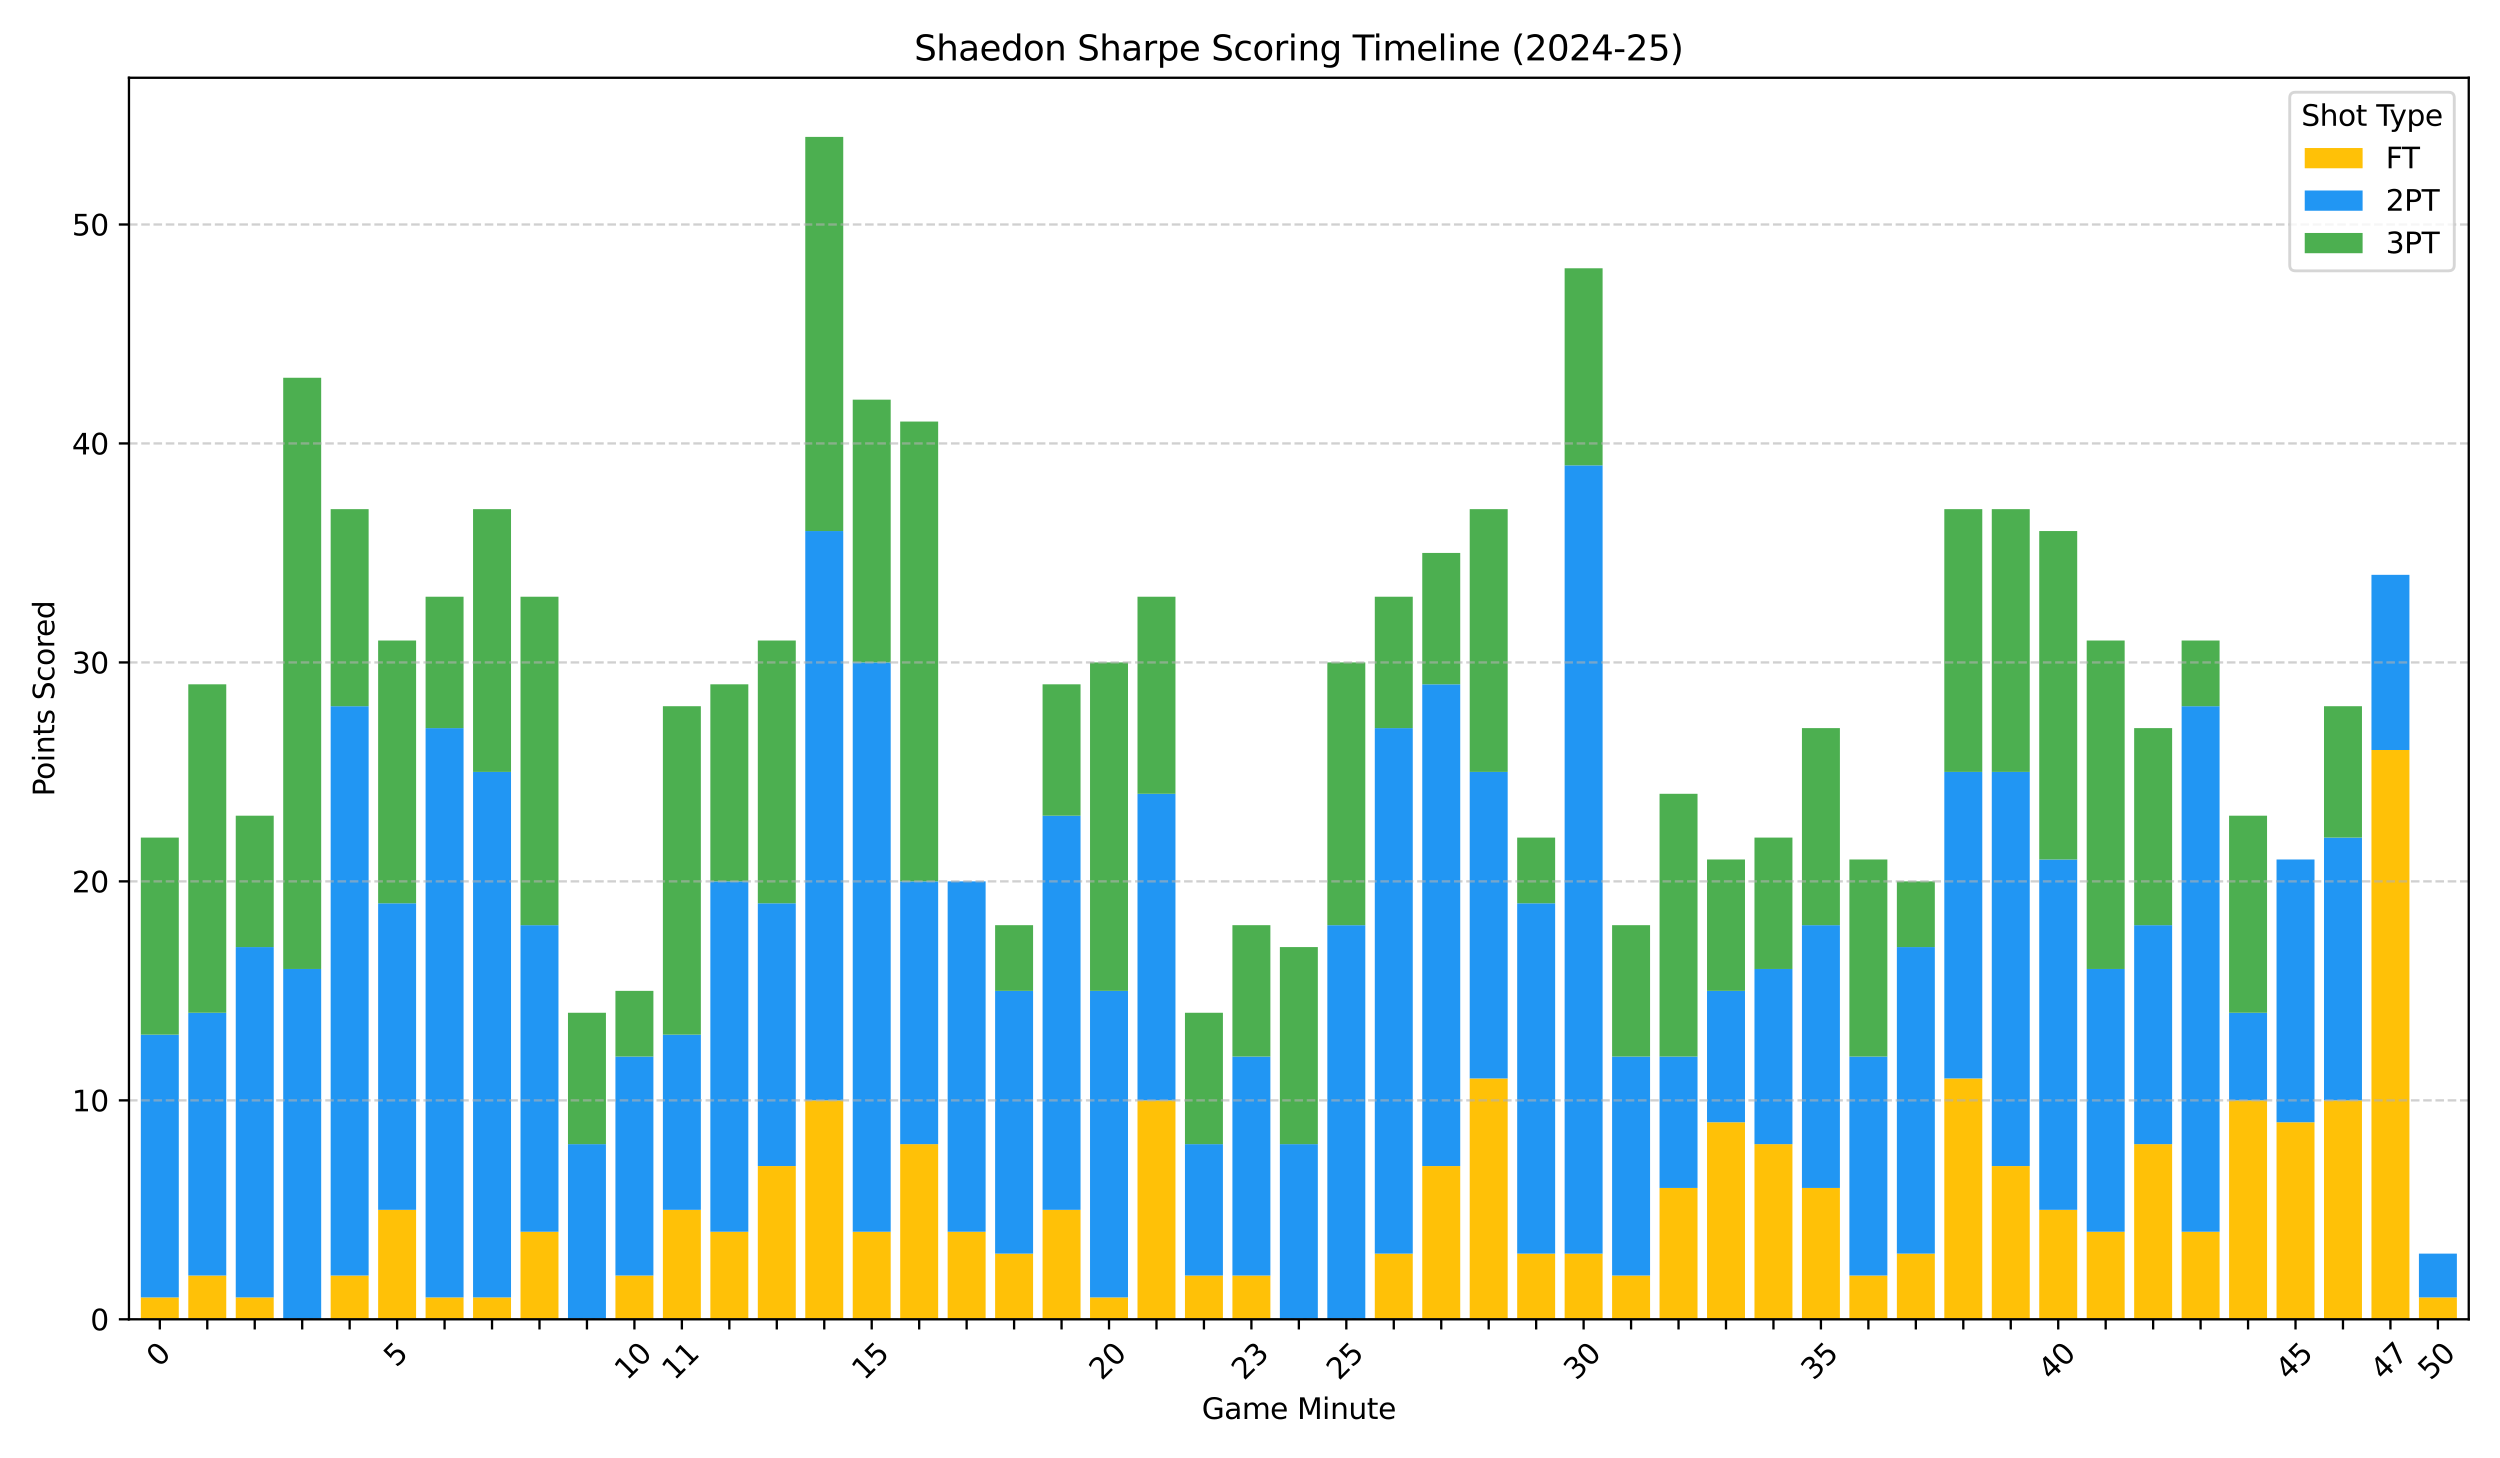 <?xml version="1.0" encoding="utf-8" standalone="no"?>
<!DOCTYPE svg PUBLIC "-//W3C//DTD SVG 1.1//EN"
  "http://www.w3.org/Graphics/SVG/1.1/DTD/svg11.dtd">
<svg xmlns:xlink="http://www.w3.org/1999/xlink" width="864pt" height="504pt" viewBox="0 0 864 504" xmlns="http://www.w3.org/2000/svg" version="1.1">
 <defs>
  <style type="text/css">*{stroke-linejoin: round; stroke-linecap: butt}</style>
 </defs>
 <g id="figure_1">
  <g id="patch_1">
   <path d="M 0 504 
L 864 504 
L 864 0 
L 0 0 
z
" style="fill: #ffffff"/>
  </g>
  <g id="axes_1">
   <g id="patch_2">
    <path d="M 44.57 455.956 
L 853.2 455.956 
L 853.2 26.88 
L 44.57 26.88 
z
" style="fill: #ffffff"/>
   </g>
   <g id="patch_3">
    <path d="M 48.671 455.956 
L 61.792 455.956 
L 61.792 448.388 
L 48.671 448.388 
z
" clip-path="url(#p6ce09a2c26)" style="fill: #ffc107"/>
   </g>
   <g id="patch_4">
    <path d="M 65.073 455.956 
L 78.195 455.956 
L 78.195 440.821 
L 65.073 440.821 
z
" clip-path="url(#p6ce09a2c26)" style="fill: #ffc107"/>
   </g>
   <g id="patch_5">
    <path d="M 81.475 455.956 
L 94.597 455.956 
L 94.597 448.388 
L 81.475 448.388 
z
" clip-path="url(#p6ce09a2c26)" style="fill: #ffc107"/>
   </g>
   <g id="patch_6">
    <path d="M 97.877 455.956 
L 110.999 455.956 
L 110.999 455.956 
L 97.877 455.956 
z
" clip-path="url(#p6ce09a2c26)" style="fill: #ffc107"/>
   </g>
   <g id="patch_7">
    <path d="M 114.279 455.956 
L 127.401 455.956 
L 127.401 440.821 
L 114.279 440.821 
z
" clip-path="url(#p6ce09a2c26)" style="fill: #ffc107"/>
   </g>
   <g id="patch_8">
    <path d="M 130.682 455.956 
L 143.803 455.956 
L 143.803 418.118 
L 130.682 418.118 
z
" clip-path="url(#p6ce09a2c26)" style="fill: #ffc107"/>
   </g>
   <g id="patch_9">
    <path d="M 147.084 455.956 
L 160.206 455.956 
L 160.206 448.388 
L 147.084 448.388 
z
" clip-path="url(#p6ce09a2c26)" style="fill: #ffc107"/>
   </g>
   <g id="patch_10">
    <path d="M 163.486 455.956 
L 176.608 455.956 
L 176.608 448.388 
L 163.486 448.388 
z
" clip-path="url(#p6ce09a2c26)" style="fill: #ffc107"/>
   </g>
   <g id="patch_11">
    <path d="M 179.888 455.956 
L 193.01 455.956 
L 193.01 425.686 
L 179.888 425.686 
z
" clip-path="url(#p6ce09a2c26)" style="fill: #ffc107"/>
   </g>
   <g id="patch_12">
    <path d="M 196.291 455.956 
L 209.412 455.956 
L 209.412 455.956 
L 196.291 455.956 
z
" clip-path="url(#p6ce09a2c26)" style="fill: #ffc107"/>
   </g>
   <g id="patch_13">
    <path d="M 212.693 455.956 
L 225.815 455.956 
L 225.815 440.821 
L 212.693 440.821 
z
" clip-path="url(#p6ce09a2c26)" style="fill: #ffc107"/>
   </g>
   <g id="patch_14">
    <path d="M 229.095 455.956 
L 242.217 455.956 
L 242.217 418.118 
L 229.095 418.118 
z
" clip-path="url(#p6ce09a2c26)" style="fill: #ffc107"/>
   </g>
   <g id="patch_15">
    <path d="M 245.497 455.956 
L 258.619 455.956 
L 258.619 425.686 
L 245.497 425.686 
z
" clip-path="url(#p6ce09a2c26)" style="fill: #ffc107"/>
   </g>
   <g id="patch_16">
    <path d="M 261.9 455.956 
L 275.021 455.956 
L 275.021 402.983 
L 261.9 402.983 
z
" clip-path="url(#p6ce09a2c26)" style="fill: #ffc107"/>
   </g>
   <g id="patch_17">
    <path d="M 278.302 455.956 
L 291.424 455.956 
L 291.424 380.281 
L 278.302 380.281 
z
" clip-path="url(#p6ce09a2c26)" style="fill: #ffc107"/>
   </g>
   <g id="patch_18">
    <path d="M 294.704 455.956 
L 307.826 455.956 
L 307.826 425.686 
L 294.704 425.686 
z
" clip-path="url(#p6ce09a2c26)" style="fill: #ffc107"/>
   </g>
   <g id="patch_19">
    <path d="M 311.106 455.956 
L 324.228 455.956 
L 324.228 395.416 
L 311.106 395.416 
z
" clip-path="url(#p6ce09a2c26)" style="fill: #ffc107"/>
   </g>
   <g id="patch_20">
    <path d="M 327.508 455.956 
L 340.63 455.956 
L 340.63 425.686 
L 327.508 425.686 
z
" clip-path="url(#p6ce09a2c26)" style="fill: #ffc107"/>
   </g>
   <g id="patch_21">
    <path d="M 343.911 455.956 
L 357.033 455.956 
L 357.033 433.253 
L 343.911 433.253 
z
" clip-path="url(#p6ce09a2c26)" style="fill: #ffc107"/>
   </g>
   <g id="patch_22">
    <path d="M 360.313 455.956 
L 373.435 455.956 
L 373.435 418.118 
L 360.313 418.118 
z
" clip-path="url(#p6ce09a2c26)" style="fill: #ffc107"/>
   </g>
   <g id="patch_23">
    <path d="M 376.715 455.956 
L 389.837 455.956 
L 389.837 448.388 
L 376.715 448.388 
z
" clip-path="url(#p6ce09a2c26)" style="fill: #ffc107"/>
   </g>
   <g id="patch_24">
    <path d="M 393.117 455.956 
L 406.239 455.956 
L 406.239 380.281 
L 393.117 380.281 
z
" clip-path="url(#p6ce09a2c26)" style="fill: #ffc107"/>
   </g>
   <g id="patch_25">
    <path d="M 409.52 455.956 
L 422.641 455.956 
L 422.641 440.821 
L 409.52 440.821 
z
" clip-path="url(#p6ce09a2c26)" style="fill: #ffc107"/>
   </g>
   <g id="patch_26">
    <path d="M 425.922 455.956 
L 439.044 455.956 
L 439.044 440.821 
L 425.922 440.821 
z
" clip-path="url(#p6ce09a2c26)" style="fill: #ffc107"/>
   </g>
   <g id="patch_27">
    <path d="M 442.324 455.956 
L 455.446 455.956 
L 455.446 455.956 
L 442.324 455.956 
z
" clip-path="url(#p6ce09a2c26)" style="fill: #ffc107"/>
   </g>
   <g id="patch_28">
    <path d="M 458.726 455.956 
L 471.848 455.956 
L 471.848 455.956 
L 458.726 455.956 
z
" clip-path="url(#p6ce09a2c26)" style="fill: #ffc107"/>
   </g>
   <g id="patch_29">
    <path d="M 475.129 455.956 
L 488.25 455.956 
L 488.25 433.253 
L 475.129 433.253 
z
" clip-path="url(#p6ce09a2c26)" style="fill: #ffc107"/>
   </g>
   <g id="patch_30">
    <path d="M 491.531 455.956 
L 504.653 455.956 
L 504.653 402.983 
L 491.531 402.983 
z
" clip-path="url(#p6ce09a2c26)" style="fill: #ffc107"/>
   </g>
   <g id="patch_31">
    <path d="M 507.933 455.956 
L 521.055 455.956 
L 521.055 372.713 
L 507.933 372.713 
z
" clip-path="url(#p6ce09a2c26)" style="fill: #ffc107"/>
   </g>
   <g id="patch_32">
    <path d="M 524.335 455.956 
L 537.457 455.956 
L 537.457 433.253 
L 524.335 433.253 
z
" clip-path="url(#p6ce09a2c26)" style="fill: #ffc107"/>
   </g>
   <g id="patch_33">
    <path d="M 540.737 455.956 
L 553.859 455.956 
L 553.859 433.253 
L 540.737 433.253 
z
" clip-path="url(#p6ce09a2c26)" style="fill: #ffc107"/>
   </g>
   <g id="patch_34">
    <path d="M 557.14 455.956 
L 570.262 455.956 
L 570.262 440.821 
L 557.14 440.821 
z
" clip-path="url(#p6ce09a2c26)" style="fill: #ffc107"/>
   </g>
   <g id="patch_35">
    <path d="M 573.542 455.956 
L 586.664 455.956 
L 586.664 410.551 
L 573.542 410.551 
z
" clip-path="url(#p6ce09a2c26)" style="fill: #ffc107"/>
   </g>
   <g id="patch_36">
    <path d="M 589.944 455.956 
L 603.066 455.956 
L 603.066 387.848 
L 589.944 387.848 
z
" clip-path="url(#p6ce09a2c26)" style="fill: #ffc107"/>
   </g>
   <g id="patch_37">
    <path d="M 606.346 455.956 
L 619.468 455.956 
L 619.468 395.416 
L 606.346 395.416 
z
" clip-path="url(#p6ce09a2c26)" style="fill: #ffc107"/>
   </g>
   <g id="patch_38">
    <path d="M 622.749 455.956 
L 635.87 455.956 
L 635.87 410.551 
L 622.749 410.551 
z
" clip-path="url(#p6ce09a2c26)" style="fill: #ffc107"/>
   </g>
   <g id="patch_39">
    <path d="M 639.151 455.956 
L 652.273 455.956 
L 652.273 440.821 
L 639.151 440.821 
z
" clip-path="url(#p6ce09a2c26)" style="fill: #ffc107"/>
   </g>
   <g id="patch_40">
    <path d="M 655.553 455.956 
L 668.675 455.956 
L 668.675 433.253 
L 655.553 433.253 
z
" clip-path="url(#p6ce09a2c26)" style="fill: #ffc107"/>
   </g>
   <g id="patch_41">
    <path d="M 671.955 455.956 
L 685.077 455.956 
L 685.077 372.713 
L 671.955 372.713 
z
" clip-path="url(#p6ce09a2c26)" style="fill: #ffc107"/>
   </g>
   <g id="patch_42">
    <path d="M 688.358 455.956 
L 701.479 455.956 
L 701.479 402.983 
L 688.358 402.983 
z
" clip-path="url(#p6ce09a2c26)" style="fill: #ffc107"/>
   </g>
   <g id="patch_43">
    <path d="M 704.76 455.956 
L 717.882 455.956 
L 717.882 418.118 
L 704.76 418.118 
z
" clip-path="url(#p6ce09a2c26)" style="fill: #ffc107"/>
   </g>
   <g id="patch_44">
    <path d="M 721.162 455.956 
L 734.284 455.956 
L 734.284 425.686 
L 721.162 425.686 
z
" clip-path="url(#p6ce09a2c26)" style="fill: #ffc107"/>
   </g>
   <g id="patch_45">
    <path d="M 737.564 455.956 
L 750.686 455.956 
L 750.686 395.416 
L 737.564 395.416 
z
" clip-path="url(#p6ce09a2c26)" style="fill: #ffc107"/>
   </g>
   <g id="patch_46">
    <path d="M 753.967 455.956 
L 767.088 455.956 
L 767.088 425.686 
L 753.967 425.686 
z
" clip-path="url(#p6ce09a2c26)" style="fill: #ffc107"/>
   </g>
   <g id="patch_47">
    <path d="M 770.369 455.956 
L 783.491 455.956 
L 783.491 380.281 
L 770.369 380.281 
z
" clip-path="url(#p6ce09a2c26)" style="fill: #ffc107"/>
   </g>
   <g id="patch_48">
    <path d="M 786.771 455.956 
L 799.893 455.956 
L 799.893 387.848 
L 786.771 387.848 
z
" clip-path="url(#p6ce09a2c26)" style="fill: #ffc107"/>
   </g>
   <g id="patch_49">
    <path d="M 803.173 455.956 
L 816.295 455.956 
L 816.295 380.281 
L 803.173 380.281 
z
" clip-path="url(#p6ce09a2c26)" style="fill: #ffc107"/>
   </g>
   <g id="patch_50">
    <path d="M 819.575 455.956 
L 832.697 455.956 
L 832.697 259.201 
L 819.575 259.201 
z
" clip-path="url(#p6ce09a2c26)" style="fill: #ffc107"/>
   </g>
   <g id="patch_51">
    <path d="M 835.978 455.956 
L 849.099 455.956 
L 849.099 448.388 
L 835.978 448.388 
z
" clip-path="url(#p6ce09a2c26)" style="fill: #ffc107"/>
   </g>
   <g id="patch_52">
    <path d="M 48.671 448.388 
L 61.792 448.388 
L 61.792 357.578 
L 48.671 357.578 
z
" clip-path="url(#p6ce09a2c26)" style="fill: #2196f3"/>
   </g>
   <g id="patch_53">
    <path d="M 65.073 440.821 
L 78.195 440.821 
L 78.195 350.011 
L 65.073 350.011 
z
" clip-path="url(#p6ce09a2c26)" style="fill: #2196f3"/>
   </g>
   <g id="patch_54">
    <path d="M 81.475 448.388 
L 94.597 448.388 
L 94.597 327.309 
L 81.475 327.309 
z
" clip-path="url(#p6ce09a2c26)" style="fill: #2196f3"/>
   </g>
   <g id="patch_55">
    <path d="M 97.877 455.956 
L 110.999 455.956 
L 110.999 334.876 
L 97.877 334.876 
z
" clip-path="url(#p6ce09a2c26)" style="fill: #2196f3"/>
   </g>
   <g id="patch_56">
    <path d="M 114.279 440.821 
L 127.401 440.821 
L 127.401 244.066 
L 114.279 244.066 
z
" clip-path="url(#p6ce09a2c26)" style="fill: #2196f3"/>
   </g>
   <g id="patch_57">
    <path d="M 130.682 418.118 
L 143.803 418.118 
L 143.803 312.174 
L 130.682 312.174 
z
" clip-path="url(#p6ce09a2c26)" style="fill: #2196f3"/>
   </g>
   <g id="patch_58">
    <path d="M 147.084 448.388 
L 160.206 448.388 
L 160.206 251.634 
L 147.084 251.634 
z
" clip-path="url(#p6ce09a2c26)" style="fill: #2196f3"/>
   </g>
   <g id="patch_59">
    <path d="M 163.486 448.388 
L 176.608 448.388 
L 176.608 266.769 
L 163.486 266.769 
z
" clip-path="url(#p6ce09a2c26)" style="fill: #2196f3"/>
   </g>
   <g id="patch_60">
    <path d="M 179.888 425.686 
L 193.01 425.686 
L 193.01 319.741 
L 179.888 319.741 
z
" clip-path="url(#p6ce09a2c26)" style="fill: #2196f3"/>
   </g>
   <g id="patch_61">
    <path d="M 196.291 455.956 
L 209.412 455.956 
L 209.412 395.416 
L 196.291 395.416 
z
" clip-path="url(#p6ce09a2c26)" style="fill: #2196f3"/>
   </g>
   <g id="patch_62">
    <path d="M 212.693 440.821 
L 225.815 440.821 
L 225.815 365.146 
L 212.693 365.146 
z
" clip-path="url(#p6ce09a2c26)" style="fill: #2196f3"/>
   </g>
   <g id="patch_63">
    <path d="M 229.095 418.118 
L 242.217 418.118 
L 242.217 357.578 
L 229.095 357.578 
z
" clip-path="url(#p6ce09a2c26)" style="fill: #2196f3"/>
   </g>
   <g id="patch_64">
    <path d="M 245.497 425.686 
L 258.619 425.686 
L 258.619 304.606 
L 245.497 304.606 
z
" clip-path="url(#p6ce09a2c26)" style="fill: #2196f3"/>
   </g>
   <g id="patch_65">
    <path d="M 261.9 402.983 
L 275.021 402.983 
L 275.021 312.174 
L 261.9 312.174 
z
" clip-path="url(#p6ce09a2c26)" style="fill: #2196f3"/>
   </g>
   <g id="patch_66">
    <path d="M 278.302 380.281 
L 291.424 380.281 
L 291.424 183.527 
L 278.302 183.527 
z
" clip-path="url(#p6ce09a2c26)" style="fill: #2196f3"/>
   </g>
   <g id="patch_67">
    <path d="M 294.704 425.686 
L 307.826 425.686 
L 307.826 228.931 
L 294.704 228.931 
z
" clip-path="url(#p6ce09a2c26)" style="fill: #2196f3"/>
   </g>
   <g id="patch_68">
    <path d="M 311.106 395.416 
L 324.228 395.416 
L 324.228 304.606 
L 311.106 304.606 
z
" clip-path="url(#p6ce09a2c26)" style="fill: #2196f3"/>
   </g>
   <g id="patch_69">
    <path d="M 327.508 425.686 
L 340.63 425.686 
L 340.63 304.606 
L 327.508 304.606 
z
" clip-path="url(#p6ce09a2c26)" style="fill: #2196f3"/>
   </g>
   <g id="patch_70">
    <path d="M 343.911 433.253 
L 357.033 433.253 
L 357.033 342.443 
L 343.911 342.443 
z
" clip-path="url(#p6ce09a2c26)" style="fill: #2196f3"/>
   </g>
   <g id="patch_71">
    <path d="M 360.313 418.118 
L 373.435 418.118 
L 373.435 281.904 
L 360.313 281.904 
z
" clip-path="url(#p6ce09a2c26)" style="fill: #2196f3"/>
   </g>
   <g id="patch_72">
    <path d="M 376.715 448.388 
L 389.837 448.388 
L 389.837 342.443 
L 376.715 342.443 
z
" clip-path="url(#p6ce09a2c26)" style="fill: #2196f3"/>
   </g>
   <g id="patch_73">
    <path d="M 393.117 380.281 
L 406.239 380.281 
L 406.239 274.336 
L 393.117 274.336 
z
" clip-path="url(#p6ce09a2c26)" style="fill: #2196f3"/>
   </g>
   <g id="patch_74">
    <path d="M 409.52 440.821 
L 422.641 440.821 
L 422.641 395.416 
L 409.52 395.416 
z
" clip-path="url(#p6ce09a2c26)" style="fill: #2196f3"/>
   </g>
   <g id="patch_75">
    <path d="M 425.922 440.821 
L 439.044 440.821 
L 439.044 365.146 
L 425.922 365.146 
z
" clip-path="url(#p6ce09a2c26)" style="fill: #2196f3"/>
   </g>
   <g id="patch_76">
    <path d="M 442.324 455.956 
L 455.446 455.956 
L 455.446 395.416 
L 442.324 395.416 
z
" clip-path="url(#p6ce09a2c26)" style="fill: #2196f3"/>
   </g>
   <g id="patch_77">
    <path d="M 458.726 455.956 
L 471.848 455.956 
L 471.848 319.741 
L 458.726 319.741 
z
" clip-path="url(#p6ce09a2c26)" style="fill: #2196f3"/>
   </g>
   <g id="patch_78">
    <path d="M 475.129 433.253 
L 488.25 433.253 
L 488.25 251.634 
L 475.129 251.634 
z
" clip-path="url(#p6ce09a2c26)" style="fill: #2196f3"/>
   </g>
   <g id="patch_79">
    <path d="M 491.531 402.983 
L 504.653 402.983 
L 504.653 236.499 
L 491.531 236.499 
z
" clip-path="url(#p6ce09a2c26)" style="fill: #2196f3"/>
   </g>
   <g id="patch_80">
    <path d="M 507.933 372.713 
L 521.055 372.713 
L 521.055 266.769 
L 507.933 266.769 
z
" clip-path="url(#p6ce09a2c26)" style="fill: #2196f3"/>
   </g>
   <g id="patch_81">
    <path d="M 524.335 433.253 
L 537.457 433.253 
L 537.457 312.174 
L 524.335 312.174 
z
" clip-path="url(#p6ce09a2c26)" style="fill: #2196f3"/>
   </g>
   <g id="patch_82">
    <path d="M 540.737 433.253 
L 553.859 433.253 
L 553.859 160.824 
L 540.737 160.824 
z
" clip-path="url(#p6ce09a2c26)" style="fill: #2196f3"/>
   </g>
   <g id="patch_83">
    <path d="M 557.14 440.821 
L 570.262 440.821 
L 570.262 365.146 
L 557.14 365.146 
z
" clip-path="url(#p6ce09a2c26)" style="fill: #2196f3"/>
   </g>
   <g id="patch_84">
    <path d="M 573.542 410.551 
L 586.664 410.551 
L 586.664 365.146 
L 573.542 365.146 
z
" clip-path="url(#p6ce09a2c26)" style="fill: #2196f3"/>
   </g>
   <g id="patch_85">
    <path d="M 589.944 387.848 
L 603.066 387.848 
L 603.066 342.443 
L 589.944 342.443 
z
" clip-path="url(#p6ce09a2c26)" style="fill: #2196f3"/>
   </g>
   <g id="patch_86">
    <path d="M 606.346 395.416 
L 619.468 395.416 
L 619.468 334.876 
L 606.346 334.876 
z
" clip-path="url(#p6ce09a2c26)" style="fill: #2196f3"/>
   </g>
   <g id="patch_87">
    <path d="M 622.749 410.551 
L 635.87 410.551 
L 635.87 319.741 
L 622.749 319.741 
z
" clip-path="url(#p6ce09a2c26)" style="fill: #2196f3"/>
   </g>
   <g id="patch_88">
    <path d="M 639.151 440.821 
L 652.273 440.821 
L 652.273 365.146 
L 639.151 365.146 
z
" clip-path="url(#p6ce09a2c26)" style="fill: #2196f3"/>
   </g>
   <g id="patch_89">
    <path d="M 655.553 433.253 
L 668.675 433.253 
L 668.675 327.309 
L 655.553 327.309 
z
" clip-path="url(#p6ce09a2c26)" style="fill: #2196f3"/>
   </g>
   <g id="patch_90">
    <path d="M 671.955 372.713 
L 685.077 372.713 
L 685.077 266.769 
L 671.955 266.769 
z
" clip-path="url(#p6ce09a2c26)" style="fill: #2196f3"/>
   </g>
   <g id="patch_91">
    <path d="M 688.358 402.983 
L 701.479 402.983 
L 701.479 266.769 
L 688.358 266.769 
z
" clip-path="url(#p6ce09a2c26)" style="fill: #2196f3"/>
   </g>
   <g id="patch_92">
    <path d="M 704.76 418.118 
L 717.882 418.118 
L 717.882 297.039 
L 704.76 297.039 
z
" clip-path="url(#p6ce09a2c26)" style="fill: #2196f3"/>
   </g>
   <g id="patch_93">
    <path d="M 721.162 425.686 
L 734.284 425.686 
L 734.284 334.876 
L 721.162 334.876 
z
" clip-path="url(#p6ce09a2c26)" style="fill: #2196f3"/>
   </g>
   <g id="patch_94">
    <path d="M 737.564 395.416 
L 750.686 395.416 
L 750.686 319.741 
L 737.564 319.741 
z
" clip-path="url(#p6ce09a2c26)" style="fill: #2196f3"/>
   </g>
   <g id="patch_95">
    <path d="M 753.967 425.686 
L 767.088 425.686 
L 767.088 244.066 
L 753.967 244.066 
z
" clip-path="url(#p6ce09a2c26)" style="fill: #2196f3"/>
   </g>
   <g id="patch_96">
    <path d="M 770.369 380.281 
L 783.491 380.281 
L 783.491 350.011 
L 770.369 350.011 
z
" clip-path="url(#p6ce09a2c26)" style="fill: #2196f3"/>
   </g>
   <g id="patch_97">
    <path d="M 786.771 387.848 
L 799.893 387.848 
L 799.893 297.039 
L 786.771 297.039 
z
" clip-path="url(#p6ce09a2c26)" style="fill: #2196f3"/>
   </g>
   <g id="patch_98">
    <path d="M 803.173 380.281 
L 816.295 380.281 
L 816.295 289.471 
L 803.173 289.471 
z
" clip-path="url(#p6ce09a2c26)" style="fill: #2196f3"/>
   </g>
   <g id="patch_99">
    <path d="M 819.575 259.201 
L 832.697 259.201 
L 832.697 198.662 
L 819.575 198.662 
z
" clip-path="url(#p6ce09a2c26)" style="fill: #2196f3"/>
   </g>
   <g id="patch_100">
    <path d="M 835.978 448.388 
L 849.099 448.388 
L 849.099 433.253 
L 835.978 433.253 
z
" clip-path="url(#p6ce09a2c26)" style="fill: #2196f3"/>
   </g>
   <g id="patch_101">
    <path d="M 48.671 357.578 
L 61.792 357.578 
L 61.792 289.471 
L 48.671 289.471 
z
" clip-path="url(#p6ce09a2c26)" style="fill: #4caf50"/>
   </g>
   <g id="patch_102">
    <path d="M 65.073 350.011 
L 78.195 350.011 
L 78.195 236.499 
L 65.073 236.499 
z
" clip-path="url(#p6ce09a2c26)" style="fill: #4caf50"/>
   </g>
   <g id="patch_103">
    <path d="M 81.475 327.309 
L 94.597 327.309 
L 94.597 281.904 
L 81.475 281.904 
z
" clip-path="url(#p6ce09a2c26)" style="fill: #4caf50"/>
   </g>
   <g id="patch_104">
    <path d="M 97.877 334.876 
L 110.999 334.876 
L 110.999 130.554 
L 97.877 130.554 
z
" clip-path="url(#p6ce09a2c26)" style="fill: #4caf50"/>
   </g>
   <g id="patch_105">
    <path d="M 114.279 244.066 
L 127.401 244.066 
L 127.401 175.959 
L 114.279 175.959 
z
" clip-path="url(#p6ce09a2c26)" style="fill: #4caf50"/>
   </g>
   <g id="patch_106">
    <path d="M 130.682 312.174 
L 143.803 312.174 
L 143.803 221.364 
L 130.682 221.364 
z
" clip-path="url(#p6ce09a2c26)" style="fill: #4caf50"/>
   </g>
   <g id="patch_107">
    <path d="M 147.084 251.634 
L 160.206 251.634 
L 160.206 206.229 
L 147.084 206.229 
z
" clip-path="url(#p6ce09a2c26)" style="fill: #4caf50"/>
   </g>
   <g id="patch_108">
    <path d="M 163.486 266.769 
L 176.608 266.769 
L 176.608 175.959 
L 163.486 175.959 
z
" clip-path="url(#p6ce09a2c26)" style="fill: #4caf50"/>
   </g>
   <g id="patch_109">
    <path d="M 179.888 319.741 
L 193.01 319.741 
L 193.01 206.229 
L 179.888 206.229 
z
" clip-path="url(#p6ce09a2c26)" style="fill: #4caf50"/>
   </g>
   <g id="patch_110">
    <path d="M 196.291 395.416 
L 209.412 395.416 
L 209.412 350.011 
L 196.291 350.011 
z
" clip-path="url(#p6ce09a2c26)" style="fill: #4caf50"/>
   </g>
   <g id="patch_111">
    <path d="M 212.693 365.146 
L 225.815 365.146 
L 225.815 342.443 
L 212.693 342.443 
z
" clip-path="url(#p6ce09a2c26)" style="fill: #4caf50"/>
   </g>
   <g id="patch_112">
    <path d="M 229.095 357.578 
L 242.217 357.578 
L 242.217 244.066 
L 229.095 244.066 
z
" clip-path="url(#p6ce09a2c26)" style="fill: #4caf50"/>
   </g>
   <g id="patch_113">
    <path d="M 245.497 304.606 
L 258.619 304.606 
L 258.619 236.499 
L 245.497 236.499 
z
" clip-path="url(#p6ce09a2c26)" style="fill: #4caf50"/>
   </g>
   <g id="patch_114">
    <path d="M 261.9 312.174 
L 275.021 312.174 
L 275.021 221.364 
L 261.9 221.364 
z
" clip-path="url(#p6ce09a2c26)" style="fill: #4caf50"/>
   </g>
   <g id="patch_115">
    <path d="M 278.302 183.527 
L 291.424 183.527 
L 291.424 47.312 
L 278.302 47.312 
z
" clip-path="url(#p6ce09a2c26)" style="fill: #4caf50"/>
   </g>
   <g id="patch_116">
    <path d="M 294.704 228.931 
L 307.826 228.931 
L 307.826 138.122 
L 294.704 138.122 
z
" clip-path="url(#p6ce09a2c26)" style="fill: #4caf50"/>
   </g>
   <g id="patch_117">
    <path d="M 311.106 304.606 
L 324.228 304.606 
L 324.228 145.689 
L 311.106 145.689 
z
" clip-path="url(#p6ce09a2c26)" style="fill: #4caf50"/>
   </g>
   <g id="patch_118">
    <path d="M 327.508 455.956 
L 340.63 455.956 
L 340.63 455.956 
L 327.508 455.956 
z
" clip-path="url(#p6ce09a2c26)" style="fill: #4caf50"/>
   </g>
   <g id="patch_119">
    <path d="M 343.911 342.443 
L 357.033 342.443 
L 357.033 319.741 
L 343.911 319.741 
z
" clip-path="url(#p6ce09a2c26)" style="fill: #4caf50"/>
   </g>
   <g id="patch_120">
    <path d="M 360.313 281.904 
L 373.435 281.904 
L 373.435 236.499 
L 360.313 236.499 
z
" clip-path="url(#p6ce09a2c26)" style="fill: #4caf50"/>
   </g>
   <g id="patch_121">
    <path d="M 376.715 342.443 
L 389.837 342.443 
L 389.837 228.931 
L 376.715 228.931 
z
" clip-path="url(#p6ce09a2c26)" style="fill: #4caf50"/>
   </g>
   <g id="patch_122">
    <path d="M 393.117 274.336 
L 406.239 274.336 
L 406.239 206.229 
L 393.117 206.229 
z
" clip-path="url(#p6ce09a2c26)" style="fill: #4caf50"/>
   </g>
   <g id="patch_123">
    <path d="M 409.52 395.416 
L 422.641 395.416 
L 422.641 350.011 
L 409.52 350.011 
z
" clip-path="url(#p6ce09a2c26)" style="fill: #4caf50"/>
   </g>
   <g id="patch_124">
    <path d="M 425.922 365.146 
L 439.044 365.146 
L 439.044 319.741 
L 425.922 319.741 
z
" clip-path="url(#p6ce09a2c26)" style="fill: #4caf50"/>
   </g>
   <g id="patch_125">
    <path d="M 442.324 395.416 
L 455.446 395.416 
L 455.446 327.309 
L 442.324 327.309 
z
" clip-path="url(#p6ce09a2c26)" style="fill: #4caf50"/>
   </g>
   <g id="patch_126">
    <path d="M 458.726 319.741 
L 471.848 319.741 
L 471.848 228.931 
L 458.726 228.931 
z
" clip-path="url(#p6ce09a2c26)" style="fill: #4caf50"/>
   </g>
   <g id="patch_127">
    <path d="M 475.129 251.634 
L 488.25 251.634 
L 488.25 206.229 
L 475.129 206.229 
z
" clip-path="url(#p6ce09a2c26)" style="fill: #4caf50"/>
   </g>
   <g id="patch_128">
    <path d="M 491.531 236.499 
L 504.653 236.499 
L 504.653 191.094 
L 491.531 191.094 
z
" clip-path="url(#p6ce09a2c26)" style="fill: #4caf50"/>
   </g>
   <g id="patch_129">
    <path d="M 507.933 266.769 
L 521.055 266.769 
L 521.055 175.959 
L 507.933 175.959 
z
" clip-path="url(#p6ce09a2c26)" style="fill: #4caf50"/>
   </g>
   <g id="patch_130">
    <path d="M 524.335 312.174 
L 537.457 312.174 
L 537.457 289.471 
L 524.335 289.471 
z
" clip-path="url(#p6ce09a2c26)" style="fill: #4caf50"/>
   </g>
   <g id="patch_131">
    <path d="M 540.737 160.824 
L 553.859 160.824 
L 553.859 92.717 
L 540.737 92.717 
z
" clip-path="url(#p6ce09a2c26)" style="fill: #4caf50"/>
   </g>
   <g id="patch_132">
    <path d="M 557.14 365.146 
L 570.262 365.146 
L 570.262 319.741 
L 557.14 319.741 
z
" clip-path="url(#p6ce09a2c26)" style="fill: #4caf50"/>
   </g>
   <g id="patch_133">
    <path d="M 573.542 365.146 
L 586.664 365.146 
L 586.664 274.336 
L 573.542 274.336 
z
" clip-path="url(#p6ce09a2c26)" style="fill: #4caf50"/>
   </g>
   <g id="patch_134">
    <path d="M 589.944 342.443 
L 603.066 342.443 
L 603.066 297.039 
L 589.944 297.039 
z
" clip-path="url(#p6ce09a2c26)" style="fill: #4caf50"/>
   </g>
   <g id="patch_135">
    <path d="M 606.346 334.876 
L 619.468 334.876 
L 619.468 289.471 
L 606.346 289.471 
z
" clip-path="url(#p6ce09a2c26)" style="fill: #4caf50"/>
   </g>
   <g id="patch_136">
    <path d="M 622.749 319.741 
L 635.87 319.741 
L 635.87 251.634 
L 622.749 251.634 
z
" clip-path="url(#p6ce09a2c26)" style="fill: #4caf50"/>
   </g>
   <g id="patch_137">
    <path d="M 639.151 365.146 
L 652.273 365.146 
L 652.273 297.039 
L 639.151 297.039 
z
" clip-path="url(#p6ce09a2c26)" style="fill: #4caf50"/>
   </g>
   <g id="patch_138">
    <path d="M 655.553 327.309 
L 668.675 327.309 
L 668.675 304.606 
L 655.553 304.606 
z
" clip-path="url(#p6ce09a2c26)" style="fill: #4caf50"/>
   </g>
   <g id="patch_139">
    <path d="M 671.955 266.769 
L 685.077 266.769 
L 685.077 175.959 
L 671.955 175.959 
z
" clip-path="url(#p6ce09a2c26)" style="fill: #4caf50"/>
   </g>
   <g id="patch_140">
    <path d="M 688.358 266.769 
L 701.479 266.769 
L 701.479 175.959 
L 688.358 175.959 
z
" clip-path="url(#p6ce09a2c26)" style="fill: #4caf50"/>
   </g>
   <g id="patch_141">
    <path d="M 704.76 297.039 
L 717.882 297.039 
L 717.882 183.527 
L 704.76 183.527 
z
" clip-path="url(#p6ce09a2c26)" style="fill: #4caf50"/>
   </g>
   <g id="patch_142">
    <path d="M 721.162 334.876 
L 734.284 334.876 
L 734.284 221.364 
L 721.162 221.364 
z
" clip-path="url(#p6ce09a2c26)" style="fill: #4caf50"/>
   </g>
   <g id="patch_143">
    <path d="M 737.564 319.741 
L 750.686 319.741 
L 750.686 251.634 
L 737.564 251.634 
z
" clip-path="url(#p6ce09a2c26)" style="fill: #4caf50"/>
   </g>
   <g id="patch_144">
    <path d="M 753.967 244.066 
L 767.088 244.066 
L 767.088 221.364 
L 753.967 221.364 
z
" clip-path="url(#p6ce09a2c26)" style="fill: #4caf50"/>
   </g>
   <g id="patch_145">
    <path d="M 770.369 350.011 
L 783.491 350.011 
L 783.491 281.904 
L 770.369 281.904 
z
" clip-path="url(#p6ce09a2c26)" style="fill: #4caf50"/>
   </g>
   <g id="patch_146">
    <path d="M 786.771 455.956 
L 799.893 455.956 
L 799.893 455.956 
L 786.771 455.956 
z
" clip-path="url(#p6ce09a2c26)" style="fill: #4caf50"/>
   </g>
   <g id="patch_147">
    <path d="M 803.173 289.471 
L 816.295 289.471 
L 816.295 244.066 
L 803.173 244.066 
z
" clip-path="url(#p6ce09a2c26)" style="fill: #4caf50"/>
   </g>
   <g id="patch_148">
    <path d="M 819.575 455.956 
L 832.697 455.956 
L 832.697 455.956 
L 819.575 455.956 
z
" clip-path="url(#p6ce09a2c26)" style="fill: #4caf50"/>
   </g>
   <g id="patch_149">
    <path d="M 835.978 455.956 
L 849.099 455.956 
L 849.099 455.956 
L 835.978 455.956 
z
" clip-path="url(#p6ce09a2c26)" style="fill: #4caf50"/>
   </g>
   <g id="matplotlib.axis_1">
    <g id="xtick_1">
     <g id="line2d_1">
      <defs>
       <path id="m3c7540b2cb" d="M 0 0 
L 0 3.5 
" style="stroke: #000000; stroke-width: 0.8"/>
      </defs>
      <g>
       <use xlink:href="#m3c7540b2cb" x="55.231" y="455.956" style="stroke: #000000; stroke-width: 0.8"/>
      </g>
     </g>
     <g id="text_1">
      <!-- 0 -->
      <g transform="translate(54.933 472.827) rotate(-45) scale(0.1 -0.1)">
       <defs>
        <path id="DejaVuSans-30" d="M 2034 4250 
Q 1547 4250 1301 3770 
Q 1056 3291 1056 2328 
Q 1056 1369 1301 889 
Q 1547 409 2034 409 
Q 2525 409 2770 889 
Q 3016 1369 3016 2328 
Q 3016 3291 2770 3770 
Q 2525 4250 2034 4250 
z
M 2034 4750 
Q 2819 4750 3233 4129 
Q 3647 3509 3647 2328 
Q 3647 1150 3233 529 
Q 2819 -91 2034 -91 
Q 1250 -91 836 529 
Q 422 1150 422 2328 
Q 422 3509 836 4129 
Q 1250 4750 2034 4750 
z
" transform="scale(0.016)"/>
       </defs>
       <use xlink:href="#DejaVuSans-30"/>
      </g>
     </g>
    </g>
    <g id="xtick_2">
     <g id="line2d_2">
      <g>
       <use xlink:href="#m3c7540b2cb" x="71.634" y="455.956" style="stroke: #000000; stroke-width: 0.8"/>
      </g>
     </g>
    </g>
    <g id="xtick_3">
     <g id="line2d_3">
      <g>
       <use xlink:href="#m3c7540b2cb" x="88.036" y="455.956" style="stroke: #000000; stroke-width: 0.8"/>
      </g>
     </g>
    </g>
    <g id="xtick_4">
     <g id="line2d_4">
      <g>
       <use xlink:href="#m3c7540b2cb" x="104.438" y="455.956" style="stroke: #000000; stroke-width: 0.8"/>
      </g>
     </g>
    </g>
    <g id="xtick_5">
     <g id="line2d_5">
      <g>
       <use xlink:href="#m3c7540b2cb" x="120.84" y="455.956" style="stroke: #000000; stroke-width: 0.8"/>
      </g>
     </g>
    </g>
    <g id="xtick_6">
     <g id="line2d_6">
      <g>
       <use xlink:href="#m3c7540b2cb" x="137.243" y="455.956" style="stroke: #000000; stroke-width: 0.8"/>
      </g>
     </g>
     <g id="text_2">
      <!-- 5 -->
      <g transform="translate(136.944 472.827) rotate(-45) scale(0.1 -0.1)">
       <defs>
        <path id="DejaVuSans-35" d="M 691 4666 
L 3169 4666 
L 3169 4134 
L 1269 4134 
L 1269 2991 
Q 1406 3038 1543 3061 
Q 1681 3084 1819 3084 
Q 2600 3084 3056 2656 
Q 3513 2228 3513 1497 
Q 3513 744 3044 326 
Q 2575 -91 1722 -91 
Q 1428 -91 1123 -41 
Q 819 9 494 109 
L 494 744 
Q 775 591 1075 516 
Q 1375 441 1709 441 
Q 2250 441 2565 725 
Q 2881 1009 2881 1497 
Q 2881 1984 2565 2268 
Q 2250 2553 1709 2553 
Q 1456 2553 1204 2497 
Q 953 2441 691 2322 
L 691 4666 
z
" transform="scale(0.016)"/>
       </defs>
       <use xlink:href="#DejaVuSans-35"/>
      </g>
     </g>
    </g>
    <g id="xtick_7">
     <g id="line2d_7">
      <g>
       <use xlink:href="#m3c7540b2cb" x="153.645" y="455.956" style="stroke: #000000; stroke-width: 0.8"/>
      </g>
     </g>
    </g>
    <g id="xtick_8">
     <g id="line2d_8">
      <g>
       <use xlink:href="#m3c7540b2cb" x="170.047" y="455.956" style="stroke: #000000; stroke-width: 0.8"/>
      </g>
     </g>
    </g>
    <g id="xtick_9">
     <g id="line2d_9">
      <g>
       <use xlink:href="#m3c7540b2cb" x="186.449" y="455.956" style="stroke: #000000; stroke-width: 0.8"/>
      </g>
     </g>
    </g>
    <g id="xtick_10">
     <g id="line2d_10">
      <g>
       <use xlink:href="#m3c7540b2cb" x="202.852" y="455.956" style="stroke: #000000; stroke-width: 0.8"/>
      </g>
     </g>
    </g>
    <g id="xtick_11">
     <g id="line2d_11">
      <g>
       <use xlink:href="#m3c7540b2cb" x="219.254" y="455.956" style="stroke: #000000; stroke-width: 0.8"/>
      </g>
     </g>
     <g id="text_3">
      <!-- 10 -->
      <g transform="translate(216.706 477.326) rotate(-45) scale(0.1 -0.1)">
       <defs>
        <path id="DejaVuSans-31" d="M 794 531 
L 1825 531 
L 1825 4091 
L 703 3866 
L 703 4441 
L 1819 4666 
L 2450 4666 
L 2450 531 
L 3481 531 
L 3481 0 
L 794 0 
L 794 531 
z
" transform="scale(0.016)"/>
       </defs>
       <use xlink:href="#DejaVuSans-31"/>
       <use xlink:href="#DejaVuSans-30" transform="translate(63.623 0)"/>
      </g>
     </g>
    </g>
    <g id="xtick_12">
     <g id="line2d_12">
      <g>
       <use xlink:href="#m3c7540b2cb" x="235.656" y="455.956" style="stroke: #000000; stroke-width: 0.8"/>
      </g>
     </g>
     <g id="text_4">
      <!-- 11 -->
      <g transform="translate(233.108 477.326) rotate(-45) scale(0.1 -0.1)">
       <use xlink:href="#DejaVuSans-31"/>
       <use xlink:href="#DejaVuSans-31" transform="translate(63.623 0)"/>
      </g>
     </g>
    </g>
    <g id="xtick_13">
     <g id="line2d_13">
      <g>
       <use xlink:href="#m3c7540b2cb" x="252.058" y="455.956" style="stroke: #000000; stroke-width: 0.8"/>
      </g>
     </g>
    </g>
    <g id="xtick_14">
     <g id="line2d_14">
      <g>
       <use xlink:href="#m3c7540b2cb" x="268.46" y="455.956" style="stroke: #000000; stroke-width: 0.8"/>
      </g>
     </g>
    </g>
    <g id="xtick_15">
     <g id="line2d_15">
      <g>
       <use xlink:href="#m3c7540b2cb" x="284.863" y="455.956" style="stroke: #000000; stroke-width: 0.8"/>
      </g>
     </g>
    </g>
    <g id="xtick_16">
     <g id="line2d_16">
      <g>
       <use xlink:href="#m3c7540b2cb" x="301.265" y="455.956" style="stroke: #000000; stroke-width: 0.8"/>
      </g>
     </g>
     <g id="text_5">
      <!-- 15 -->
      <g transform="translate(298.717 477.326) rotate(-45) scale(0.1 -0.1)">
       <use xlink:href="#DejaVuSans-31"/>
       <use xlink:href="#DejaVuSans-35" transform="translate(63.623 0)"/>
      </g>
     </g>
    </g>
    <g id="xtick_17">
     <g id="line2d_17">
      <g>
       <use xlink:href="#m3c7540b2cb" x="317.667" y="455.956" style="stroke: #000000; stroke-width: 0.8"/>
      </g>
     </g>
    </g>
    <g id="xtick_18">
     <g id="line2d_18">
      <g>
       <use xlink:href="#m3c7540b2cb" x="334.069" y="455.956" style="stroke: #000000; stroke-width: 0.8"/>
      </g>
     </g>
    </g>
    <g id="xtick_19">
     <g id="line2d_19">
      <g>
       <use xlink:href="#m3c7540b2cb" x="350.472" y="455.956" style="stroke: #000000; stroke-width: 0.8"/>
      </g>
     </g>
    </g>
    <g id="xtick_20">
     <g id="line2d_20">
      <g>
       <use xlink:href="#m3c7540b2cb" x="366.874" y="455.956" style="stroke: #000000; stroke-width: 0.8"/>
      </g>
     </g>
    </g>
    <g id="xtick_21">
     <g id="line2d_21">
      <g>
       <use xlink:href="#m3c7540b2cb" x="383.276" y="455.956" style="stroke: #000000; stroke-width: 0.8"/>
      </g>
     </g>
     <g id="text_6">
      <!-- 20 -->
      <g transform="translate(380.728 477.326) rotate(-45) scale(0.1 -0.1)">
       <defs>
        <path id="DejaVuSans-32" d="M 1228 531 
L 3431 531 
L 3431 0 
L 469 0 
L 469 531 
Q 828 903 1448 1529 
Q 2069 2156 2228 2338 
Q 2531 2678 2651 2914 
Q 2772 3150 2772 3378 
Q 2772 3750 2511 3984 
Q 2250 4219 1831 4219 
Q 1534 4219 1204 4116 
Q 875 4013 500 3803 
L 500 4441 
Q 881 4594 1212 4672 
Q 1544 4750 1819 4750 
Q 2544 4750 2975 4387 
Q 3406 4025 3406 3419 
Q 3406 3131 3298 2873 
Q 3191 2616 2906 2266 
Q 2828 2175 2409 1742 
Q 1991 1309 1228 531 
z
" transform="scale(0.016)"/>
       </defs>
       <use xlink:href="#DejaVuSans-32"/>
       <use xlink:href="#DejaVuSans-30" transform="translate(63.623 0)"/>
      </g>
     </g>
    </g>
    <g id="xtick_22">
     <g id="line2d_22">
      <g>
       <use xlink:href="#m3c7540b2cb" x="399.678" y="455.956" style="stroke: #000000; stroke-width: 0.8"/>
      </g>
     </g>
    </g>
    <g id="xtick_23">
     <g id="line2d_23">
      <g>
       <use xlink:href="#m3c7540b2cb" x="416.081" y="455.956" style="stroke: #000000; stroke-width: 0.8"/>
      </g>
     </g>
    </g>
    <g id="xtick_24">
     <g id="line2d_24">
      <g>
       <use xlink:href="#m3c7540b2cb" x="432.483" y="455.956" style="stroke: #000000; stroke-width: 0.8"/>
      </g>
     </g>
     <g id="text_7">
      <!-- 23 -->
      <g transform="translate(429.935 477.326) rotate(-45) scale(0.1 -0.1)">
       <defs>
        <path id="DejaVuSans-33" d="M 2597 2516 
Q 3050 2419 3304 2112 
Q 3559 1806 3559 1356 
Q 3559 666 3084 287 
Q 2609 -91 1734 -91 
Q 1441 -91 1130 -33 
Q 819 25 488 141 
L 488 750 
Q 750 597 1062 519 
Q 1375 441 1716 441 
Q 2309 441 2620 675 
Q 2931 909 2931 1356 
Q 2931 1769 2642 2001 
Q 2353 2234 1838 2234 
L 1294 2234 
L 1294 2753 
L 1863 2753 
Q 2328 2753 2575 2939 
Q 2822 3125 2822 3475 
Q 2822 3834 2567 4026 
Q 2313 4219 1838 4219 
Q 1578 4219 1281 4162 
Q 984 4106 628 3988 
L 628 4550 
Q 988 4650 1302 4700 
Q 1616 4750 1894 4750 
Q 2613 4750 3031 4423 
Q 3450 4097 3450 3541 
Q 3450 3153 3228 2886 
Q 3006 2619 2597 2516 
z
" transform="scale(0.016)"/>
       </defs>
       <use xlink:href="#DejaVuSans-32"/>
       <use xlink:href="#DejaVuSans-33" transform="translate(63.623 0)"/>
      </g>
     </g>
    </g>
    <g id="xtick_25">
     <g id="line2d_25">
      <g>
       <use xlink:href="#m3c7540b2cb" x="448.885" y="455.956" style="stroke: #000000; stroke-width: 0.8"/>
      </g>
     </g>
    </g>
    <g id="xtick_26">
     <g id="line2d_26">
      <g>
       <use xlink:href="#m3c7540b2cb" x="465.287" y="455.956" style="stroke: #000000; stroke-width: 0.8"/>
      </g>
     </g>
     <g id="text_8">
      <!-- 25 -->
      <g transform="translate(462.739 477.326) rotate(-45) scale(0.1 -0.1)">
       <use xlink:href="#DejaVuSans-32"/>
       <use xlink:href="#DejaVuSans-35" transform="translate(63.623 0)"/>
      </g>
     </g>
    </g>
    <g id="xtick_27">
     <g id="line2d_27">
      <g>
       <use xlink:href="#m3c7540b2cb" x="481.689" y="455.956" style="stroke: #000000; stroke-width: 0.8"/>
      </g>
     </g>
    </g>
    <g id="xtick_28">
     <g id="line2d_28">
      <g>
       <use xlink:href="#m3c7540b2cb" x="498.092" y="455.956" style="stroke: #000000; stroke-width: 0.8"/>
      </g>
     </g>
    </g>
    <g id="xtick_29">
     <g id="line2d_29">
      <g>
       <use xlink:href="#m3c7540b2cb" x="514.494" y="455.956" style="stroke: #000000; stroke-width: 0.8"/>
      </g>
     </g>
    </g>
    <g id="xtick_30">
     <g id="line2d_30">
      <g>
       <use xlink:href="#m3c7540b2cb" x="530.896" y="455.956" style="stroke: #000000; stroke-width: 0.8"/>
      </g>
     </g>
    </g>
    <g id="xtick_31">
     <g id="line2d_31">
      <g>
       <use xlink:href="#m3c7540b2cb" x="547.298" y="455.956" style="stroke: #000000; stroke-width: 0.8"/>
      </g>
     </g>
     <g id="text_9">
      <!-- 30 -->
      <g transform="translate(544.751 477.326) rotate(-45) scale(0.1 -0.1)">
       <use xlink:href="#DejaVuSans-33"/>
       <use xlink:href="#DejaVuSans-30" transform="translate(63.623 0)"/>
      </g>
     </g>
    </g>
    <g id="xtick_32">
     <g id="line2d_32">
      <g>
       <use xlink:href="#m3c7540b2cb" x="563.701" y="455.956" style="stroke: #000000; stroke-width: 0.8"/>
      </g>
     </g>
    </g>
    <g id="xtick_33">
     <g id="line2d_33">
      <g>
       <use xlink:href="#m3c7540b2cb" x="580.103" y="455.956" style="stroke: #000000; stroke-width: 0.8"/>
      </g>
     </g>
    </g>
    <g id="xtick_34">
     <g id="line2d_34">
      <g>
       <use xlink:href="#m3c7540b2cb" x="596.505" y="455.956" style="stroke: #000000; stroke-width: 0.8"/>
      </g>
     </g>
    </g>
    <g id="xtick_35">
     <g id="line2d_35">
      <g>
       <use xlink:href="#m3c7540b2cb" x="612.907" y="455.956" style="stroke: #000000; stroke-width: 0.8"/>
      </g>
     </g>
    </g>
    <g id="xtick_36">
     <g id="line2d_36">
      <g>
       <use xlink:href="#m3c7540b2cb" x="629.31" y="455.956" style="stroke: #000000; stroke-width: 0.8"/>
      </g>
     </g>
     <g id="text_10">
      <!-- 35 -->
      <g transform="translate(626.762 477.326) rotate(-45) scale(0.1 -0.1)">
       <use xlink:href="#DejaVuSans-33"/>
       <use xlink:href="#DejaVuSans-35" transform="translate(63.623 0)"/>
      </g>
     </g>
    </g>
    <g id="xtick_37">
     <g id="line2d_37">
      <g>
       <use xlink:href="#m3c7540b2cb" x="645.712" y="455.956" style="stroke: #000000; stroke-width: 0.8"/>
      </g>
     </g>
    </g>
    <g id="xtick_38">
     <g id="line2d_38">
      <g>
       <use xlink:href="#m3c7540b2cb" x="662.114" y="455.956" style="stroke: #000000; stroke-width: 0.8"/>
      </g>
     </g>
    </g>
    <g id="xtick_39">
     <g id="line2d_39">
      <g>
       <use xlink:href="#m3c7540b2cb" x="678.516" y="455.956" style="stroke: #000000; stroke-width: 0.8"/>
      </g>
     </g>
    </g>
    <g id="xtick_40">
     <g id="line2d_40">
      <g>
       <use xlink:href="#m3c7540b2cb" x="694.918" y="455.956" style="stroke: #000000; stroke-width: 0.8"/>
      </g>
     </g>
    </g>
    <g id="xtick_41">
     <g id="line2d_41">
      <g>
       <use xlink:href="#m3c7540b2cb" x="711.321" y="455.956" style="stroke: #000000; stroke-width: 0.8"/>
      </g>
     </g>
     <g id="text_11">
      <!-- 40 -->
      <g transform="translate(708.773 477.326) rotate(-45) scale(0.1 -0.1)">
       <defs>
        <path id="DejaVuSans-34" d="M 2419 4116 
L 825 1625 
L 2419 1625 
L 2419 4116 
z
M 2253 4666 
L 3047 4666 
L 3047 1625 
L 3713 1625 
L 3713 1100 
L 3047 1100 
L 3047 0 
L 2419 0 
L 2419 1100 
L 313 1100 
L 313 1709 
L 2253 4666 
z
" transform="scale(0.016)"/>
       </defs>
       <use xlink:href="#DejaVuSans-34"/>
       <use xlink:href="#DejaVuSans-30" transform="translate(63.623 0)"/>
      </g>
     </g>
    </g>
    <g id="xtick_42">
     <g id="line2d_42">
      <g>
       <use xlink:href="#m3c7540b2cb" x="727.723" y="455.956" style="stroke: #000000; stroke-width: 0.8"/>
      </g>
     </g>
    </g>
    <g id="xtick_43">
     <g id="line2d_43">
      <g>
       <use xlink:href="#m3c7540b2cb" x="744.125" y="455.956" style="stroke: #000000; stroke-width: 0.8"/>
      </g>
     </g>
    </g>
    <g id="xtick_44">
     <g id="line2d_44">
      <g>
       <use xlink:href="#m3c7540b2cb" x="760.527" y="455.956" style="stroke: #000000; stroke-width: 0.8"/>
      </g>
     </g>
    </g>
    <g id="xtick_45">
     <g id="line2d_45">
      <g>
       <use xlink:href="#m3c7540b2cb" x="776.93" y="455.956" style="stroke: #000000; stroke-width: 0.8"/>
      </g>
     </g>
    </g>
    <g id="xtick_46">
     <g id="line2d_46">
      <g>
       <use xlink:href="#m3c7540b2cb" x="793.332" y="455.956" style="stroke: #000000; stroke-width: 0.8"/>
      </g>
     </g>
     <g id="text_12">
      <!-- 45 -->
      <g transform="translate(790.784 477.326) rotate(-45) scale(0.1 -0.1)">
       <use xlink:href="#DejaVuSans-34"/>
       <use xlink:href="#DejaVuSans-35" transform="translate(63.623 0)"/>
      </g>
     </g>
    </g>
    <g id="xtick_47">
     <g id="line2d_47">
      <g>
       <use xlink:href="#m3c7540b2cb" x="809.734" y="455.956" style="stroke: #000000; stroke-width: 0.8"/>
      </g>
     </g>
    </g>
    <g id="xtick_48">
     <g id="line2d_48">
      <g>
       <use xlink:href="#m3c7540b2cb" x="826.136" y="455.956" style="stroke: #000000; stroke-width: 0.8"/>
      </g>
     </g>
     <g id="text_13">
      <!-- 47 -->
      <g transform="translate(823.589 477.326) rotate(-45) scale(0.1 -0.1)">
       <defs>
        <path id="DejaVuSans-37" d="M 525 4666 
L 3525 4666 
L 3525 4397 
L 1831 0 
L 1172 0 
L 2766 4134 
L 525 4134 
L 525 4666 
z
" transform="scale(0.016)"/>
       </defs>
       <use xlink:href="#DejaVuSans-34"/>
       <use xlink:href="#DejaVuSans-37" transform="translate(63.623 0)"/>
      </g>
     </g>
    </g>
    <g id="xtick_49">
     <g id="line2d_49">
      <g>
       <use xlink:href="#m3c7540b2cb" x="842.539" y="455.956" style="stroke: #000000; stroke-width: 0.8"/>
      </g>
     </g>
     <g id="text_14">
      <!-- 50 -->
      <g transform="translate(839.991 477.326) rotate(-45) scale(0.1 -0.1)">
       <use xlink:href="#DejaVuSans-35"/>
       <use xlink:href="#DejaVuSans-30" transform="translate(63.623 0)"/>
      </g>
     </g>
    </g>
    <g id="text_15">
     <!-- Game Minute -->
     <g transform="translate(415.333 490.395) scale(0.1 -0.1)">
      <defs>
       <path id="DejaVuSans-47" d="M 3809 666 
L 3809 1919 
L 2778 1919 
L 2778 2438 
L 4434 2438 
L 4434 434 
Q 4069 175 3628 42 
Q 3188 -91 2688 -91 
Q 1594 -91 976 548 
Q 359 1188 359 2328 
Q 359 3472 976 4111 
Q 1594 4750 2688 4750 
Q 3144 4750 3555 4637 
Q 3966 4525 4313 4306 
L 4313 3634 
Q 3963 3931 3569 4081 
Q 3175 4231 2741 4231 
Q 1884 4231 1454 3753 
Q 1025 3275 1025 2328 
Q 1025 1384 1454 906 
Q 1884 428 2741 428 
Q 3075 428 3337 486 
Q 3600 544 3809 666 
z
" transform="scale(0.016)"/>
       <path id="DejaVuSans-61" d="M 2194 1759 
Q 1497 1759 1228 1600 
Q 959 1441 959 1056 
Q 959 750 1161 570 
Q 1363 391 1709 391 
Q 2188 391 2477 730 
Q 2766 1069 2766 1631 
L 2766 1759 
L 2194 1759 
z
M 3341 1997 
L 3341 0 
L 2766 0 
L 2766 531 
Q 2569 213 2275 61 
Q 1981 -91 1556 -91 
Q 1019 -91 701 211 
Q 384 513 384 1019 
Q 384 1609 779 1909 
Q 1175 2209 1959 2209 
L 2766 2209 
L 2766 2266 
Q 2766 2663 2505 2880 
Q 2244 3097 1772 3097 
Q 1472 3097 1187 3025 
Q 903 2953 641 2809 
L 641 3341 
Q 956 3463 1253 3523 
Q 1550 3584 1831 3584 
Q 2591 3584 2966 3190 
Q 3341 2797 3341 1997 
z
" transform="scale(0.016)"/>
       <path id="DejaVuSans-6d" d="M 3328 2828 
Q 3544 3216 3844 3400 
Q 4144 3584 4550 3584 
Q 5097 3584 5394 3201 
Q 5691 2819 5691 2113 
L 5691 0 
L 5113 0 
L 5113 2094 
Q 5113 2597 4934 2840 
Q 4756 3084 4391 3084 
Q 3944 3084 3684 2787 
Q 3425 2491 3425 1978 
L 3425 0 
L 2847 0 
L 2847 2094 
Q 2847 2600 2669 2842 
Q 2491 3084 2119 3084 
Q 1678 3084 1418 2786 
Q 1159 2488 1159 1978 
L 1159 0 
L 581 0 
L 581 3500 
L 1159 3500 
L 1159 2956 
Q 1356 3278 1631 3431 
Q 1906 3584 2284 3584 
Q 2666 3584 2933 3390 
Q 3200 3197 3328 2828 
z
" transform="scale(0.016)"/>
       <path id="DejaVuSans-65" d="M 3597 1894 
L 3597 1613 
L 953 1613 
Q 991 1019 1311 708 
Q 1631 397 2203 397 
Q 2534 397 2845 478 
Q 3156 559 3463 722 
L 3463 178 
Q 3153 47 2828 -22 
Q 2503 -91 2169 -91 
Q 1331 -91 842 396 
Q 353 884 353 1716 
Q 353 2575 817 3079 
Q 1281 3584 2069 3584 
Q 2775 3584 3186 3129 
Q 3597 2675 3597 1894 
z
M 3022 2063 
Q 3016 2534 2758 2815 
Q 2500 3097 2075 3097 
Q 1594 3097 1305 2825 
Q 1016 2553 972 2059 
L 3022 2063 
z
" transform="scale(0.016)"/>
       <path id="DejaVuSans-20" transform="scale(0.016)"/>
       <path id="DejaVuSans-4d" d="M 628 4666 
L 1569 4666 
L 2759 1491 
L 3956 4666 
L 4897 4666 
L 4897 0 
L 4281 0 
L 4281 4097 
L 3078 897 
L 2444 897 
L 1241 4097 
L 1241 0 
L 628 0 
L 628 4666 
z
" transform="scale(0.016)"/>
       <path id="DejaVuSans-69" d="M 603 3500 
L 1178 3500 
L 1178 0 
L 603 0 
L 603 3500 
z
M 603 4863 
L 1178 4863 
L 1178 4134 
L 603 4134 
L 603 4863 
z
" transform="scale(0.016)"/>
       <path id="DejaVuSans-6e" d="M 3513 2113 
L 3513 0 
L 2938 0 
L 2938 2094 
Q 2938 2591 2744 2837 
Q 2550 3084 2163 3084 
Q 1697 3084 1428 2787 
Q 1159 2491 1159 1978 
L 1159 0 
L 581 0 
L 581 3500 
L 1159 3500 
L 1159 2956 
Q 1366 3272 1645 3428 
Q 1925 3584 2291 3584 
Q 2894 3584 3203 3211 
Q 3513 2838 3513 2113 
z
" transform="scale(0.016)"/>
       <path id="DejaVuSans-75" d="M 544 1381 
L 544 3500 
L 1119 3500 
L 1119 1403 
Q 1119 906 1312 657 
Q 1506 409 1894 409 
Q 2359 409 2629 706 
Q 2900 1003 2900 1516 
L 2900 3500 
L 3475 3500 
L 3475 0 
L 2900 0 
L 2900 538 
Q 2691 219 2414 64 
Q 2138 -91 1772 -91 
Q 1169 -91 856 284 
Q 544 659 544 1381 
z
M 1991 3584 
L 1991 3584 
z
" transform="scale(0.016)"/>
       <path id="DejaVuSans-74" d="M 1172 4494 
L 1172 3500 
L 2356 3500 
L 2356 3053 
L 1172 3053 
L 1172 1153 
Q 1172 725 1289 603 
Q 1406 481 1766 481 
L 2356 481 
L 2356 0 
L 1766 0 
Q 1100 0 847 248 
Q 594 497 594 1153 
L 594 3053 
L 172 3053 
L 172 3500 
L 594 3500 
L 594 4494 
L 1172 4494 
z
" transform="scale(0.016)"/>
      </defs>
      <use xlink:href="#DejaVuSans-47"/>
      <use xlink:href="#DejaVuSans-61" transform="translate(77.49 0)"/>
      <use xlink:href="#DejaVuSans-6d" transform="translate(138.77 0)"/>
      <use xlink:href="#DejaVuSans-65" transform="translate(236.182 0)"/>
      <use xlink:href="#DejaVuSans-20" transform="translate(297.705 0)"/>
      <use xlink:href="#DejaVuSans-4d" transform="translate(329.492 0)"/>
      <use xlink:href="#DejaVuSans-69" transform="translate(415.771 0)"/>
      <use xlink:href="#DejaVuSans-6e" transform="translate(443.555 0)"/>
      <use xlink:href="#DejaVuSans-75" transform="translate(506.934 0)"/>
      <use xlink:href="#DejaVuSans-74" transform="translate(570.312 0)"/>
      <use xlink:href="#DejaVuSans-65" transform="translate(609.521 0)"/>
     </g>
    </g>
   </g>
   <g id="matplotlib.axis_2">
    <g id="ytick_1">
     <g id="line2d_50">
      <path d="M 44.57 455.956 
L 853.2 455.956 
" clip-path="url(#p6ce09a2c26)" style="fill: none; stroke-dasharray: 2.96,1.28; stroke-dashoffset: 0; stroke: #b0b0b0; stroke-opacity: 0.6; stroke-width: 0.8"/>
     </g>
     <g id="line2d_51">
      <defs>
       <path id="m0cad3206a3" d="M 0 0 
L -3.5 0 
" style="stroke: #000000; stroke-width: 0.8"/>
      </defs>
      <g>
       <use xlink:href="#m0cad3206a3" x="44.57" y="455.956" style="stroke: #000000; stroke-width: 0.8"/>
      </g>
     </g>
     <g id="text_16">
      <!-- 0 -->
      <g transform="translate(31.207 459.755) scale(0.1 -0.1)">
       <use xlink:href="#DejaVuSans-30"/>
      </g>
     </g>
    </g>
    <g id="ytick_2">
     <g id="line2d_52">
      <path d="M 44.57 380.281 
L 853.2 380.281 
" clip-path="url(#p6ce09a2c26)" style="fill: none; stroke-dasharray: 2.96,1.28; stroke-dashoffset: 0; stroke: #b0b0b0; stroke-opacity: 0.6; stroke-width: 0.8"/>
     </g>
     <g id="line2d_53">
      <g>
       <use xlink:href="#m0cad3206a3" x="44.57" y="380.281" style="stroke: #000000; stroke-width: 0.8"/>
      </g>
     </g>
     <g id="text_17">
      <!-- 10 -->
      <g transform="translate(24.845 384.08) scale(0.1 -0.1)">
       <use xlink:href="#DejaVuSans-31"/>
       <use xlink:href="#DejaVuSans-30" transform="translate(63.623 0)"/>
      </g>
     </g>
    </g>
    <g id="ytick_3">
     <g id="line2d_54">
      <path d="M 44.57 304.606 
L 853.2 304.606 
" clip-path="url(#p6ce09a2c26)" style="fill: none; stroke-dasharray: 2.96,1.28; stroke-dashoffset: 0; stroke: #b0b0b0; stroke-opacity: 0.6; stroke-width: 0.8"/>
     </g>
     <g id="line2d_55">
      <g>
       <use xlink:href="#m0cad3206a3" x="44.57" y="304.606" style="stroke: #000000; stroke-width: 0.8"/>
      </g>
     </g>
     <g id="text_18">
      <!-- 20 -->
      <g transform="translate(24.845 308.405) scale(0.1 -0.1)">
       <use xlink:href="#DejaVuSans-32"/>
       <use xlink:href="#DejaVuSans-30" transform="translate(63.623 0)"/>
      </g>
     </g>
    </g>
    <g id="ytick_4">
     <g id="line2d_56">
      <path d="M 44.57 228.931 
L 853.2 228.931 
" clip-path="url(#p6ce09a2c26)" style="fill: none; stroke-dasharray: 2.96,1.28; stroke-dashoffset: 0; stroke: #b0b0b0; stroke-opacity: 0.6; stroke-width: 0.8"/>
     </g>
     <g id="line2d_57">
      <g>
       <use xlink:href="#m0cad3206a3" x="44.57" y="228.931" style="stroke: #000000; stroke-width: 0.8"/>
      </g>
     </g>
     <g id="text_19">
      <!-- 30 -->
      <g transform="translate(24.845 232.731) scale(0.1 -0.1)">
       <use xlink:href="#DejaVuSans-33"/>
       <use xlink:href="#DejaVuSans-30" transform="translate(63.623 0)"/>
      </g>
     </g>
    </g>
    <g id="ytick_5">
     <g id="line2d_58">
      <path d="M 44.57 153.257 
L 853.2 153.257 
" clip-path="url(#p6ce09a2c26)" style="fill: none; stroke-dasharray: 2.96,1.28; stroke-dashoffset: 0; stroke: #b0b0b0; stroke-opacity: 0.6; stroke-width: 0.8"/>
     </g>
     <g id="line2d_59">
      <g>
       <use xlink:href="#m0cad3206a3" x="44.57" y="153.257" style="stroke: #000000; stroke-width: 0.8"/>
      </g>
     </g>
     <g id="text_20">
      <!-- 40 -->
      <g transform="translate(24.845 157.056) scale(0.1 -0.1)">
       <use xlink:href="#DejaVuSans-34"/>
       <use xlink:href="#DejaVuSans-30" transform="translate(63.623 0)"/>
      </g>
     </g>
    </g>
    <g id="ytick_6">
     <g id="line2d_60">
      <path d="M 44.57 77.582 
L 853.2 77.582 
" clip-path="url(#p6ce09a2c26)" style="fill: none; stroke-dasharray: 2.96,1.28; stroke-dashoffset: 0; stroke: #b0b0b0; stroke-opacity: 0.6; stroke-width: 0.8"/>
     </g>
     <g id="line2d_61">
      <g>
       <use xlink:href="#m0cad3206a3" x="44.57" y="77.582" style="stroke: #000000; stroke-width: 0.8"/>
      </g>
     </g>
     <g id="text_21">
      <!-- 50 -->
      <g transform="translate(24.845 81.381) scale(0.1 -0.1)">
       <use xlink:href="#DejaVuSans-35"/>
       <use xlink:href="#DejaVuSans-30" transform="translate(63.623 0)"/>
      </g>
     </g>
    </g>
    <g id="text_22">
     <!-- Points Scored -->
     <g transform="translate(18.765 275.199) rotate(-90) scale(0.1 -0.1)">
      <defs>
       <path id="DejaVuSans-50" d="M 1259 4147 
L 1259 2394 
L 2053 2394 
Q 2494 2394 2734 2622 
Q 2975 2850 2975 3272 
Q 2975 3691 2734 3919 
Q 2494 4147 2053 4147 
L 1259 4147 
z
M 628 4666 
L 2053 4666 
Q 2838 4666 3239 4311 
Q 3641 3956 3641 3272 
Q 3641 2581 3239 2228 
Q 2838 1875 2053 1875 
L 1259 1875 
L 1259 0 
L 628 0 
L 628 4666 
z
" transform="scale(0.016)"/>
       <path id="DejaVuSans-6f" d="M 1959 3097 
Q 1497 3097 1228 2736 
Q 959 2375 959 1747 
Q 959 1119 1226 758 
Q 1494 397 1959 397 
Q 2419 397 2687 759 
Q 2956 1122 2956 1747 
Q 2956 2369 2687 2733 
Q 2419 3097 1959 3097 
z
M 1959 3584 
Q 2709 3584 3137 3096 
Q 3566 2609 3566 1747 
Q 3566 888 3137 398 
Q 2709 -91 1959 -91 
Q 1206 -91 779 398 
Q 353 888 353 1747 
Q 353 2609 779 3096 
Q 1206 3584 1959 3584 
z
" transform="scale(0.016)"/>
       <path id="DejaVuSans-73" d="M 2834 3397 
L 2834 2853 
Q 2591 2978 2328 3040 
Q 2066 3103 1784 3103 
Q 1356 3103 1142 2972 
Q 928 2841 928 2578 
Q 928 2378 1081 2264 
Q 1234 2150 1697 2047 
L 1894 2003 
Q 2506 1872 2764 1633 
Q 3022 1394 3022 966 
Q 3022 478 2636 193 
Q 2250 -91 1575 -91 
Q 1294 -91 989 -36 
Q 684 19 347 128 
L 347 722 
Q 666 556 975 473 
Q 1284 391 1588 391 
Q 1994 391 2212 530 
Q 2431 669 2431 922 
Q 2431 1156 2273 1281 
Q 2116 1406 1581 1522 
L 1381 1569 
Q 847 1681 609 1914 
Q 372 2147 372 2553 
Q 372 3047 722 3315 
Q 1072 3584 1716 3584 
Q 2034 3584 2315 3537 
Q 2597 3491 2834 3397 
z
" transform="scale(0.016)"/>
       <path id="DejaVuSans-53" d="M 3425 4513 
L 3425 3897 
Q 3066 4069 2747 4153 
Q 2428 4238 2131 4238 
Q 1616 4238 1336 4038 
Q 1056 3838 1056 3469 
Q 1056 3159 1242 3001 
Q 1428 2844 1947 2747 
L 2328 2669 
Q 3034 2534 3370 2195 
Q 3706 1856 3706 1288 
Q 3706 609 3251 259 
Q 2797 -91 1919 -91 
Q 1588 -91 1214 -16 
Q 841 59 441 206 
L 441 856 
Q 825 641 1194 531 
Q 1563 422 1919 422 
Q 2459 422 2753 634 
Q 3047 847 3047 1241 
Q 3047 1584 2836 1778 
Q 2625 1972 2144 2069 
L 1759 2144 
Q 1053 2284 737 2584 
Q 422 2884 422 3419 
Q 422 4038 858 4394 
Q 1294 4750 2059 4750 
Q 2388 4750 2728 4690 
Q 3069 4631 3425 4513 
z
" transform="scale(0.016)"/>
       <path id="DejaVuSans-63" d="M 3122 3366 
L 3122 2828 
Q 2878 2963 2633 3030 
Q 2388 3097 2138 3097 
Q 1578 3097 1268 2742 
Q 959 2388 959 1747 
Q 959 1106 1268 751 
Q 1578 397 2138 397 
Q 2388 397 2633 464 
Q 2878 531 3122 666 
L 3122 134 
Q 2881 22 2623 -34 
Q 2366 -91 2075 -91 
Q 1284 -91 818 406 
Q 353 903 353 1747 
Q 353 2603 823 3093 
Q 1294 3584 2113 3584 
Q 2378 3584 2631 3529 
Q 2884 3475 3122 3366 
z
" transform="scale(0.016)"/>
       <path id="DejaVuSans-72" d="M 2631 2963 
Q 2534 3019 2420 3045 
Q 2306 3072 2169 3072 
Q 1681 3072 1420 2755 
Q 1159 2438 1159 1844 
L 1159 0 
L 581 0 
L 581 3500 
L 1159 3500 
L 1159 2956 
Q 1341 3275 1631 3429 
Q 1922 3584 2338 3584 
Q 2397 3584 2469 3576 
Q 2541 3569 2628 3553 
L 2631 2963 
z
" transform="scale(0.016)"/>
       <path id="DejaVuSans-64" d="M 2906 2969 
L 2906 4863 
L 3481 4863 
L 3481 0 
L 2906 0 
L 2906 525 
Q 2725 213 2448 61 
Q 2172 -91 1784 -91 
Q 1150 -91 751 415 
Q 353 922 353 1747 
Q 353 2572 751 3078 
Q 1150 3584 1784 3584 
Q 2172 3584 2448 3432 
Q 2725 3281 2906 2969 
z
M 947 1747 
Q 947 1113 1208 752 
Q 1469 391 1925 391 
Q 2381 391 2643 752 
Q 2906 1113 2906 1747 
Q 2906 2381 2643 2742 
Q 2381 3103 1925 3103 
Q 1469 3103 1208 2742 
Q 947 2381 947 1747 
z
" transform="scale(0.016)"/>
      </defs>
      <use xlink:href="#DejaVuSans-50"/>
      <use xlink:href="#DejaVuSans-6f" transform="translate(56.678 0)"/>
      <use xlink:href="#DejaVuSans-69" transform="translate(117.859 0)"/>
      <use xlink:href="#DejaVuSans-6e" transform="translate(145.643 0)"/>
      <use xlink:href="#DejaVuSans-74" transform="translate(209.021 0)"/>
      <use xlink:href="#DejaVuSans-73" transform="translate(248.23 0)"/>
      <use xlink:href="#DejaVuSans-20" transform="translate(300.33 0)"/>
      <use xlink:href="#DejaVuSans-53" transform="translate(332.117 0)"/>
      <use xlink:href="#DejaVuSans-63" transform="translate(395.594 0)"/>
      <use xlink:href="#DejaVuSans-6f" transform="translate(450.574 0)"/>
      <use xlink:href="#DejaVuSans-72" transform="translate(511.756 0)"/>
      <use xlink:href="#DejaVuSans-65" transform="translate(550.619 0)"/>
      <use xlink:href="#DejaVuSans-64" transform="translate(612.143 0)"/>
     </g>
    </g>
   </g>
   <g id="patch_150">
    <path d="M 44.57 455.956 
L 44.57 26.88 
" style="fill: none; stroke: #000000; stroke-width: 0.8; stroke-linejoin: miter; stroke-linecap: square"/>
   </g>
   <g id="patch_151">
    <path d="M 853.2 455.956 
L 853.2 26.88 
" style="fill: none; stroke: #000000; stroke-width: 0.8; stroke-linejoin: miter; stroke-linecap: square"/>
   </g>
   <g id="patch_152">
    <path d="M 44.57 455.956 
L 853.2 455.956 
" style="fill: none; stroke: #000000; stroke-width: 0.8; stroke-linejoin: miter; stroke-linecap: square"/>
   </g>
   <g id="patch_153">
    <path d="M 44.57 26.88 
L 853.2 26.88 
" style="fill: none; stroke: #000000; stroke-width: 0.8; stroke-linejoin: miter; stroke-linecap: square"/>
   </g>
   <g id="text_23">
    <!-- Shaedon Sharpe Scoring Timeline (2024-25) -->
    <g transform="translate(315.954 20.88) scale(0.12 -0.12)">
     <defs>
      <path id="DejaVuSans-68" d="M 3513 2113 
L 3513 0 
L 2938 0 
L 2938 2094 
Q 2938 2591 2744 2837 
Q 2550 3084 2163 3084 
Q 1697 3084 1428 2787 
Q 1159 2491 1159 1978 
L 1159 0 
L 581 0 
L 581 4863 
L 1159 4863 
L 1159 2956 
Q 1366 3272 1645 3428 
Q 1925 3584 2291 3584 
Q 2894 3584 3203 3211 
Q 3513 2838 3513 2113 
z
" transform="scale(0.016)"/>
      <path id="DejaVuSans-70" d="M 1159 525 
L 1159 -1331 
L 581 -1331 
L 581 3500 
L 1159 3500 
L 1159 2969 
Q 1341 3281 1617 3432 
Q 1894 3584 2278 3584 
Q 2916 3584 3314 3078 
Q 3713 2572 3713 1747 
Q 3713 922 3314 415 
Q 2916 -91 2278 -91 
Q 1894 -91 1617 61 
Q 1341 213 1159 525 
z
M 3116 1747 
Q 3116 2381 2855 2742 
Q 2594 3103 2138 3103 
Q 1681 3103 1420 2742 
Q 1159 2381 1159 1747 
Q 1159 1113 1420 752 
Q 1681 391 2138 391 
Q 2594 391 2855 752 
Q 3116 1113 3116 1747 
z
" transform="scale(0.016)"/>
      <path id="DejaVuSans-67" d="M 2906 1791 
Q 2906 2416 2648 2759 
Q 2391 3103 1925 3103 
Q 1463 3103 1205 2759 
Q 947 2416 947 1791 
Q 947 1169 1205 825 
Q 1463 481 1925 481 
Q 2391 481 2648 825 
Q 2906 1169 2906 1791 
z
M 3481 434 
Q 3481 -459 3084 -895 
Q 2688 -1331 1869 -1331 
Q 1566 -1331 1297 -1286 
Q 1028 -1241 775 -1147 
L 775 -588 
Q 1028 -725 1275 -790 
Q 1522 -856 1778 -856 
Q 2344 -856 2625 -561 
Q 2906 -266 2906 331 
L 2906 616 
Q 2728 306 2450 153 
Q 2172 0 1784 0 
Q 1141 0 747 490 
Q 353 981 353 1791 
Q 353 2603 747 3093 
Q 1141 3584 1784 3584 
Q 2172 3584 2450 3431 
Q 2728 3278 2906 2969 
L 2906 3500 
L 3481 3500 
L 3481 434 
z
" transform="scale(0.016)"/>
      <path id="DejaVuSans-54" d="M -19 4666 
L 3928 4666 
L 3928 4134 
L 2272 4134 
L 2272 0 
L 1638 0 
L 1638 4134 
L -19 4134 
L -19 4666 
z
" transform="scale(0.016)"/>
      <path id="DejaVuSans-6c" d="M 603 4863 
L 1178 4863 
L 1178 0 
L 603 0 
L 603 4863 
z
" transform="scale(0.016)"/>
      <path id="DejaVuSans-28" d="M 1984 4856 
Q 1566 4138 1362 3434 
Q 1159 2731 1159 2009 
Q 1159 1288 1364 580 
Q 1569 -128 1984 -844 
L 1484 -844 
Q 1016 -109 783 600 
Q 550 1309 550 2009 
Q 550 2706 781 3412 
Q 1013 4119 1484 4856 
L 1984 4856 
z
" transform="scale(0.016)"/>
      <path id="DejaVuSans-2d" d="M 313 2009 
L 1997 2009 
L 1997 1497 
L 313 1497 
L 313 2009 
z
" transform="scale(0.016)"/>
      <path id="DejaVuSans-29" d="M 513 4856 
L 1013 4856 
Q 1481 4119 1714 3412 
Q 1947 2706 1947 2009 
Q 1947 1309 1714 600 
Q 1481 -109 1013 -844 
L 513 -844 
Q 928 -128 1133 580 
Q 1338 1288 1338 2009 
Q 1338 2731 1133 3434 
Q 928 4138 513 4856 
z
" transform="scale(0.016)"/>
     </defs>
     <use xlink:href="#DejaVuSans-53"/>
     <use xlink:href="#DejaVuSans-68" transform="translate(63.477 0)"/>
     <use xlink:href="#DejaVuSans-61" transform="translate(126.855 0)"/>
     <use xlink:href="#DejaVuSans-65" transform="translate(188.135 0)"/>
     <use xlink:href="#DejaVuSans-64" transform="translate(249.658 0)"/>
     <use xlink:href="#DejaVuSans-6f" transform="translate(313.135 0)"/>
     <use xlink:href="#DejaVuSans-6e" transform="translate(374.316 0)"/>
     <use xlink:href="#DejaVuSans-20" transform="translate(437.695 0)"/>
     <use xlink:href="#DejaVuSans-53" transform="translate(469.482 0)"/>
     <use xlink:href="#DejaVuSans-68" transform="translate(532.959 0)"/>
     <use xlink:href="#DejaVuSans-61" transform="translate(596.338 0)"/>
     <use xlink:href="#DejaVuSans-72" transform="translate(657.617 0)"/>
     <use xlink:href="#DejaVuSans-70" transform="translate(698.73 0)"/>
     <use xlink:href="#DejaVuSans-65" transform="translate(762.207 0)"/>
     <use xlink:href="#DejaVuSans-20" transform="translate(823.73 0)"/>
     <use xlink:href="#DejaVuSans-53" transform="translate(855.518 0)"/>
     <use xlink:href="#DejaVuSans-63" transform="translate(918.994 0)"/>
     <use xlink:href="#DejaVuSans-6f" transform="translate(973.975 0)"/>
     <use xlink:href="#DejaVuSans-72" transform="translate(1035.156 0)"/>
     <use xlink:href="#DejaVuSans-69" transform="translate(1076.27 0)"/>
     <use xlink:href="#DejaVuSans-6e" transform="translate(1104.053 0)"/>
     <use xlink:href="#DejaVuSans-67" transform="translate(1167.432 0)"/>
     <use xlink:href="#DejaVuSans-20" transform="translate(1230.908 0)"/>
     <use xlink:href="#DejaVuSans-54" transform="translate(1262.695 0)"/>
     <use xlink:href="#DejaVuSans-69" transform="translate(1320.654 0)"/>
     <use xlink:href="#DejaVuSans-6d" transform="translate(1348.438 0)"/>
     <use xlink:href="#DejaVuSans-65" transform="translate(1445.85 0)"/>
     <use xlink:href="#DejaVuSans-6c" transform="translate(1507.373 0)"/>
     <use xlink:href="#DejaVuSans-69" transform="translate(1535.156 0)"/>
     <use xlink:href="#DejaVuSans-6e" transform="translate(1562.939 0)"/>
     <use xlink:href="#DejaVuSans-65" transform="translate(1626.318 0)"/>
     <use xlink:href="#DejaVuSans-20" transform="translate(1687.842 0)"/>
     <use xlink:href="#DejaVuSans-28" transform="translate(1719.629 0)"/>
     <use xlink:href="#DejaVuSans-32" transform="translate(1758.643 0)"/>
     <use xlink:href="#DejaVuSans-30" transform="translate(1822.266 0)"/>
     <use xlink:href="#DejaVuSans-32" transform="translate(1885.889 0)"/>
     <use xlink:href="#DejaVuSans-34" transform="translate(1949.512 0)"/>
     <use xlink:href="#DejaVuSans-2d" transform="translate(2013.135 0)"/>
     <use xlink:href="#DejaVuSans-32" transform="translate(2049.219 0)"/>
     <use xlink:href="#DejaVuSans-35" transform="translate(2112.842 0)"/>
     <use xlink:href="#DejaVuSans-29" transform="translate(2176.465 0)"/>
    </g>
   </g>
   <g id="legend_1">
    <g id="patch_154">
     <path d="M 793.331 93.593 
L 846.2 93.593 
Q 848.2 93.593 848.2 91.593 
L 848.2 33.88 
Q 848.2 31.88 846.2 31.88 
L 793.331 31.88 
Q 791.331 31.88 791.331 33.88 
L 791.331 91.593 
Q 791.331 93.593 793.331 93.593 
z
" style="fill: #ffffff; opacity: 0.8; stroke: #cccccc; stroke-linejoin: miter"/>
    </g>
    <g id="text_24">
     <!-- Shot Type -->
     <g transform="translate(795.331 43.478) scale(0.1 -0.1)">
      <defs>
       <path id="DejaVuSans-79" d="M 2059 -325 
Q 1816 -950 1584 -1140 
Q 1353 -1331 966 -1331 
L 506 -1331 
L 506 -850 
L 844 -850 
Q 1081 -850 1212 -737 
Q 1344 -625 1503 -206 
L 1606 56 
L 191 3500 
L 800 3500 
L 1894 763 
L 2988 3500 
L 3597 3500 
L 2059 -325 
z
" transform="scale(0.016)"/>
      </defs>
      <use xlink:href="#DejaVuSans-53"/>
      <use xlink:href="#DejaVuSans-68" transform="translate(63.477 0)"/>
      <use xlink:href="#DejaVuSans-6f" transform="translate(126.855 0)"/>
      <use xlink:href="#DejaVuSans-74" transform="translate(188.037 0)"/>
      <use xlink:href="#DejaVuSans-20" transform="translate(227.246 0)"/>
      <use xlink:href="#DejaVuSans-54" transform="translate(259.033 0)"/>
      <use xlink:href="#DejaVuSans-79" transform="translate(304.492 0)"/>
      <use xlink:href="#DejaVuSans-70" transform="translate(363.672 0)"/>
      <use xlink:href="#DejaVuSans-65" transform="translate(427.148 0)"/>
     </g>
    </g>
    <g id="patch_155">
     <path d="M 796.516 58.157 
L 816.516 58.157 
L 816.516 51.157 
L 796.516 51.157 
z
" style="fill: #ffc107"/>
    </g>
    <g id="text_25">
     <!-- FT -->
     <g transform="translate(824.516 58.157) scale(0.1 -0.1)">
      <defs>
       <path id="DejaVuSans-46" d="M 628 4666 
L 3309 4666 
L 3309 4134 
L 1259 4134 
L 1259 2759 
L 3109 2759 
L 3109 2228 
L 1259 2228 
L 1259 0 
L 628 0 
L 628 4666 
z
" transform="scale(0.016)"/>
      </defs>
      <use xlink:href="#DejaVuSans-46"/>
      <use xlink:href="#DejaVuSans-54" transform="translate(55.77 0)"/>
     </g>
    </g>
    <g id="patch_156">
     <path d="M 796.516 72.835 
L 816.516 72.835 
L 816.516 65.835 
L 796.516 65.835 
z
" style="fill: #2196f3"/>
    </g>
    <g id="text_26">
     <!-- 2PT -->
     <g transform="translate(824.516 72.835) scale(0.1 -0.1)">
      <use xlink:href="#DejaVuSans-32"/>
      <use xlink:href="#DejaVuSans-50" transform="translate(63.623 0)"/>
      <use xlink:href="#DejaVuSans-54" transform="translate(123.926 0)"/>
     </g>
    </g>
    <g id="patch_157">
     <path d="M 796.516 87.513 
L 816.516 87.513 
L 816.516 80.513 
L 796.516 80.513 
z
" style="fill: #4caf50"/>
    </g>
    <g id="text_27">
     <!-- 3PT -->
     <g transform="translate(824.516 87.513) scale(0.1 -0.1)">
      <use xlink:href="#DejaVuSans-33"/>
      <use xlink:href="#DejaVuSans-50" transform="translate(63.623 0)"/>
      <use xlink:href="#DejaVuSans-54" transform="translate(123.926 0)"/>
     </g>
    </g>
   </g>
  </g>
 </g>
 <defs>
  <clipPath id="p6ce09a2c26">
   <rect x="44.57" y="26.88" width="808.63" height="429.076"/>
  </clipPath>
 </defs>
</svg>
